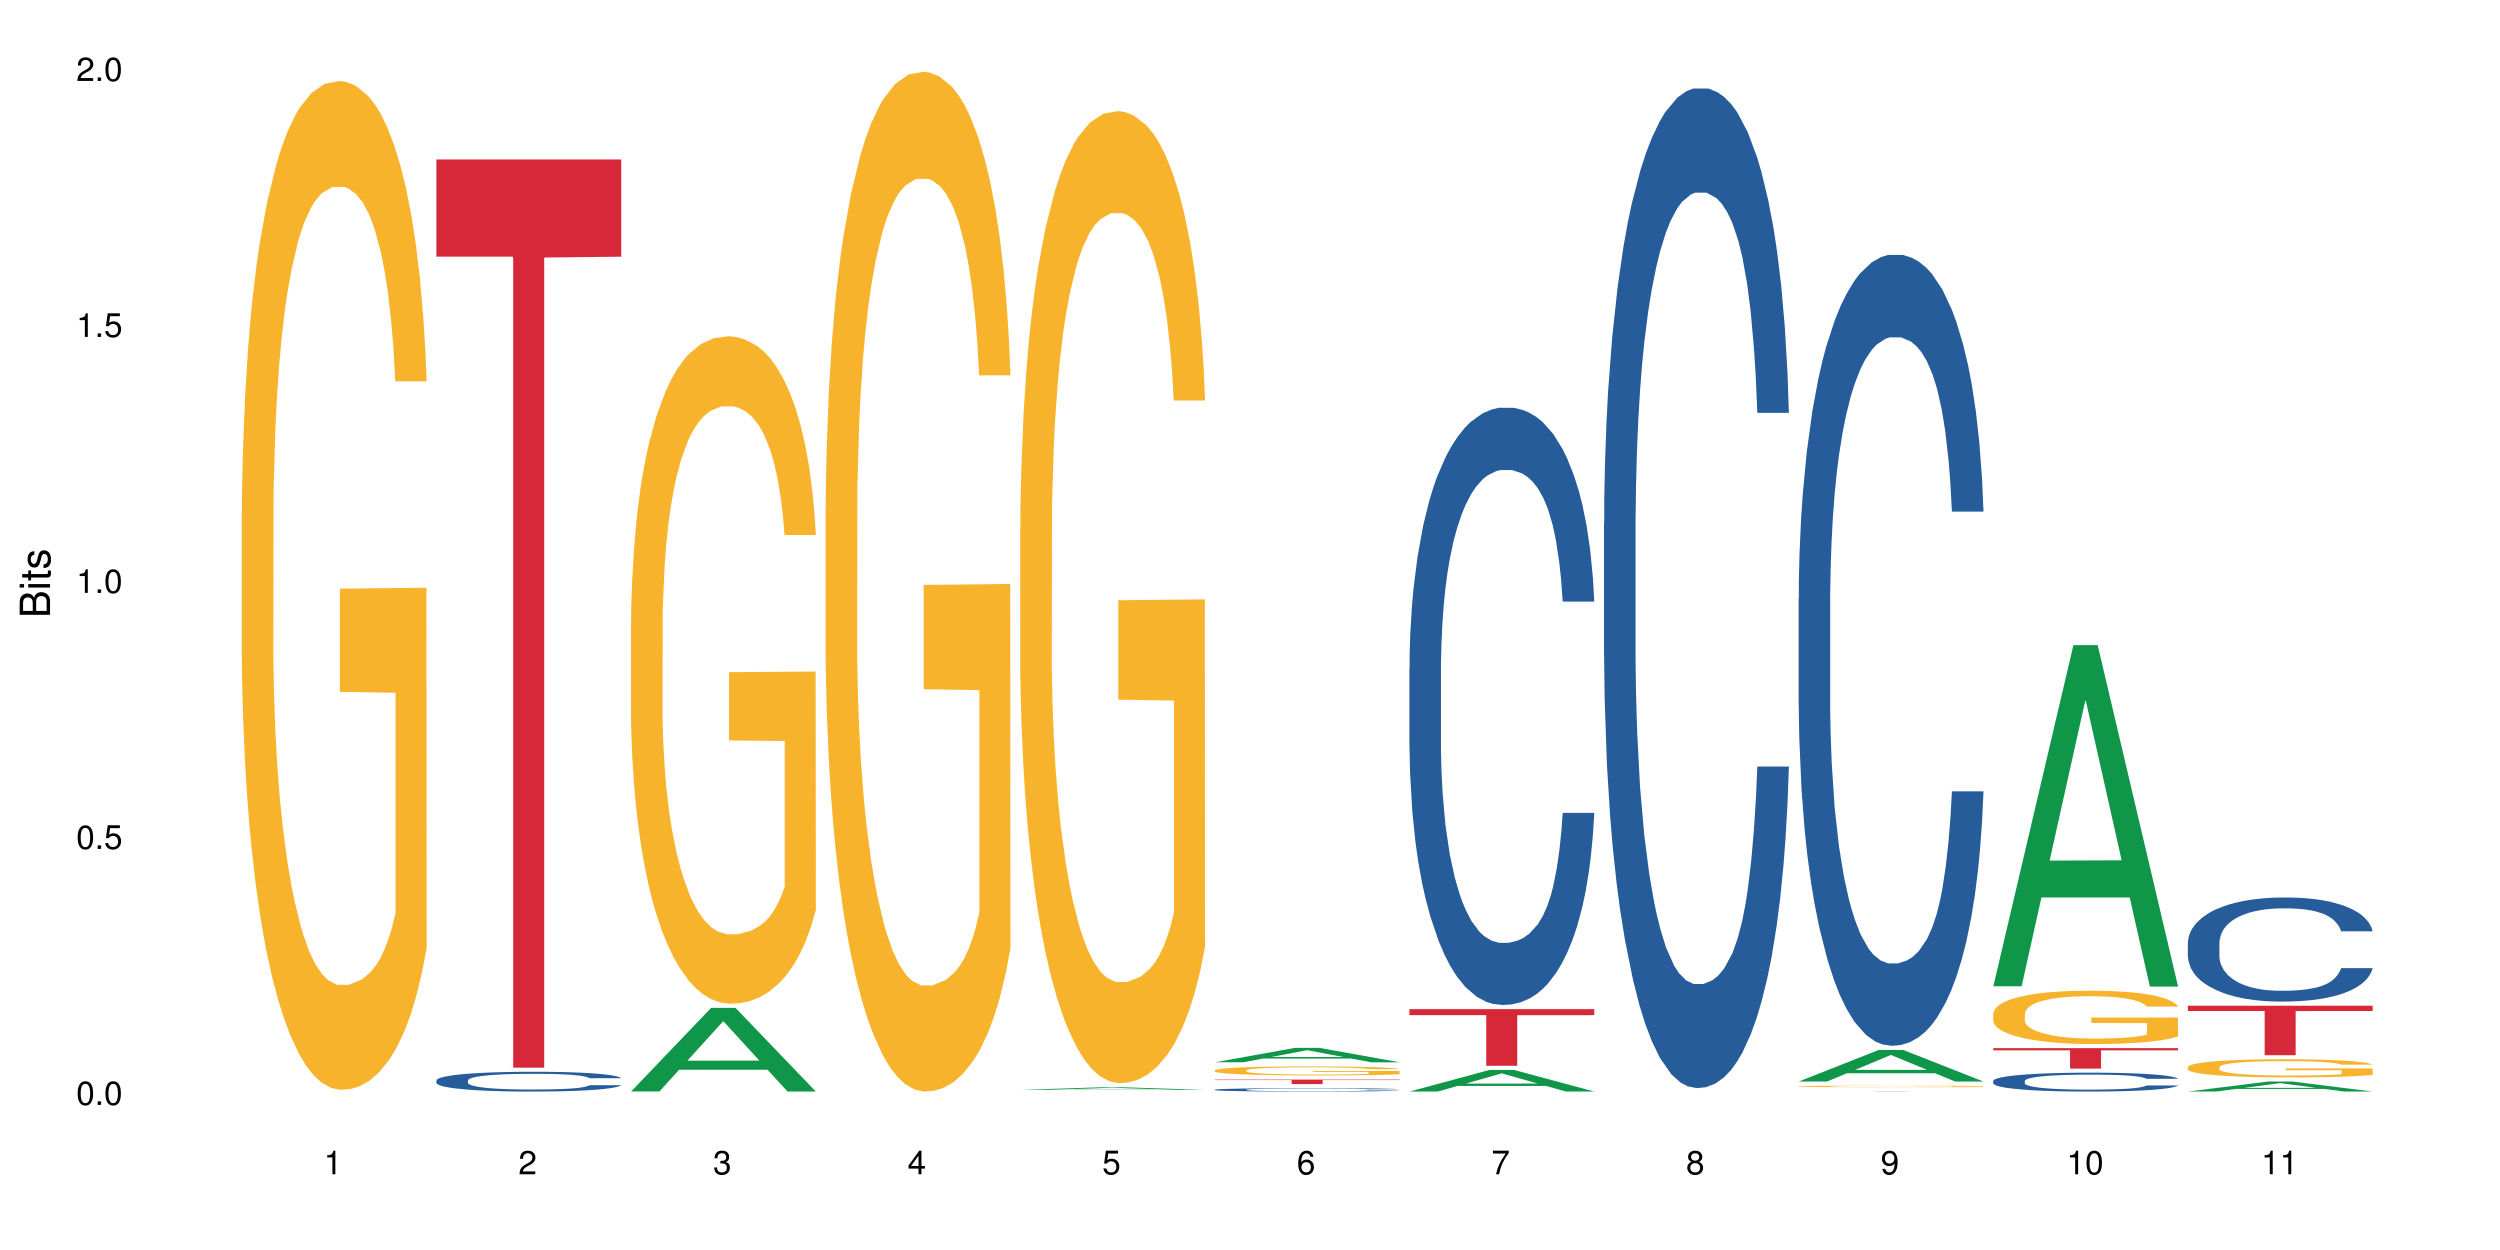 <?xml version="1.0" encoding="UTF-8"?>
<svg xmlns="http://www.w3.org/2000/svg" xmlns:xlink="http://www.w3.org/1999/xlink" width="720pt" height="360pt" viewBox="0 0 720 360" version="1.1">
<defs>
<g>
<symbol overflow="visible" id="glyph0-0">
<path style="stroke:none;" d=""/>
</symbol>
<symbol overflow="visible" id="glyph0-1">
<path style="stroke:none;" d="M 2.641 -6.797 C 2 -6.797 1.422 -6.531 1.078 -6.047 C 0.641 -5.453 0.406 -4.547 0.406 -3.297 C 0.406 -1 1.188 0.219 2.641 0.219 C 4.078 0.219 4.859 -1 4.859 -3.234 C 4.859 -4.562 4.656 -5.438 4.203 -6.047 C 3.844 -6.531 3.281 -6.797 2.641 -6.797 Z M 2.641 -6.047 C 3.547 -6.047 4 -5.125 4 -3.312 C 4 -1.375 3.562 -0.484 2.625 -0.484 C 1.734 -0.484 1.281 -1.422 1.281 -3.281 C 1.281 -5.141 1.734 -6.047 2.641 -6.047 Z M 2.641 -6.047 "/>
</symbol>
<symbol overflow="visible" id="glyph0-2">
<path style="stroke:none;" d="M 1.828 -1 L 0.828 -1 L 0.828 0 L 1.828 0 Z M 1.828 -1 "/>
</symbol>
<symbol overflow="visible" id="glyph0-3">
<path style="stroke:none;" d="M 4.562 -6.797 L 1.062 -6.797 L 0.547 -3.094 L 1.328 -3.094 C 1.719 -3.562 2.047 -3.734 2.578 -3.734 C 3.484 -3.734 4.062 -3.109 4.062 -2.094 C 4.062 -1.125 3.484 -0.531 2.578 -0.531 C 1.828 -0.531 1.375 -0.906 1.188 -1.672 L 0.328 -1.672 C 0.453 -1.109 0.547 -0.844 0.75 -0.594 C 1.125 -0.078 1.828 0.219 2.594 0.219 C 3.969 0.219 4.922 -0.781 4.922 -2.219 C 4.922 -3.562 4.031 -4.484 2.719 -4.484 C 2.25 -4.484 1.859 -4.359 1.469 -4.062 L 1.734 -5.969 L 4.562 -5.969 Z M 4.562 -6.797 "/>
</symbol>
<symbol overflow="visible" id="glyph0-4">
<path style="stroke:none;" d="M 2.484 -4.844 L 2.484 0 L 3.328 0 L 3.328 -6.797 L 2.766 -6.797 C 2.469 -5.75 2.281 -5.609 0.984 -5.453 L 0.984 -4.844 Z M 2.484 -4.844 "/>
</symbol>
<symbol overflow="visible" id="glyph0-5">
<path style="stroke:none;" d="M 4.859 -0.828 L 1.281 -0.828 C 1.359 -1.391 1.672 -1.75 2.5 -2.234 L 3.469 -2.75 C 4.406 -3.266 4.906 -3.969 4.906 -4.812 C 4.906 -5.375 4.672 -5.906 4.266 -6.266 C 3.859 -6.625 3.375 -6.797 2.719 -6.797 C 1.859 -6.797 1.219 -6.5 0.844 -5.922 C 0.609 -5.562 0.5 -5.125 0.484 -4.438 L 1.328 -4.438 C 1.359 -4.906 1.406 -5.188 1.531 -5.406 C 1.75 -5.812 2.188 -6.062 2.703 -6.062 C 3.469 -6.062 4.031 -5.516 4.031 -4.781 C 4.031 -4.25 3.719 -3.797 3.125 -3.438 L 2.234 -2.938 C 0.812 -2.141 0.406 -1.5 0.328 0 L 4.859 0 Z M 4.859 -0.828 "/>
</symbol>
<symbol overflow="visible" id="glyph0-6">
<path style="stroke:none;" d="M 2.125 -3.125 L 2.578 -3.125 C 3.516 -3.125 3.984 -2.703 3.984 -1.891 C 3.984 -1.031 3.469 -0.531 2.578 -0.531 C 1.656 -0.531 1.203 -0.984 1.156 -1.969 L 0.312 -1.969 C 0.344 -1.422 0.438 -1.078 0.609 -0.766 C 0.953 -0.109 1.625 0.219 2.547 0.219 C 3.953 0.219 4.859 -0.609 4.859 -1.906 C 4.859 -2.766 4.516 -3.25 3.703 -3.516 C 4.344 -3.766 4.656 -4.25 4.656 -4.938 C 4.656 -6.109 3.875 -6.797 2.578 -6.797 C 1.203 -6.797 0.484 -6.047 0.453 -4.609 L 1.297 -4.609 C 1.312 -5.016 1.344 -5.25 1.453 -5.453 C 1.641 -5.828 2.062 -6.062 2.594 -6.062 C 3.344 -6.062 3.797 -5.625 3.797 -4.906 C 3.797 -4.422 3.609 -4.141 3.25 -3.984 C 3.016 -3.891 2.719 -3.844 2.125 -3.844 Z M 2.125 -3.125 "/>
</symbol>
<symbol overflow="visible" id="glyph0-7">
<path style="stroke:none;" d="M 3.141 -1.625 L 3.141 0 L 3.984 0 L 3.984 -1.625 L 4.984 -1.625 L 4.984 -2.391 L 3.984 -2.391 L 3.984 -6.797 L 3.359 -6.797 L 0.266 -2.516 L 0.266 -1.625 Z M 3.141 -2.391 L 1 -2.391 L 3.141 -5.359 Z M 3.141 -2.391 "/>
</symbol>
<symbol overflow="visible" id="glyph0-8">
<path style="stroke:none;" d="M 4.781 -5.031 C 4.609 -6.141 3.891 -6.797 2.844 -6.797 C 2.094 -6.797 1.422 -6.438 1.031 -5.828 C 0.609 -5.172 0.406 -4.344 0.406 -3.094 C 0.406 -1.953 0.578 -1.234 0.984 -0.625 C 1.359 -0.078 1.953 0.219 2.703 0.219 C 3.984 0.219 4.922 -0.734 4.922 -2.078 C 4.922 -3.344 4.062 -4.234 2.844 -4.234 C 2.172 -4.234 1.641 -3.969 1.281 -3.469 C 1.281 -5.125 1.828 -6.047 2.797 -6.047 C 3.391 -6.047 3.797 -5.672 3.938 -5.031 Z M 2.734 -3.484 C 3.547 -3.484 4.062 -2.922 4.062 -2 C 4.062 -1.156 3.484 -0.531 2.703 -0.531 C 1.922 -0.531 1.328 -1.188 1.328 -2.047 C 1.328 -2.891 1.906 -3.484 2.734 -3.484 Z M 2.734 -3.484 "/>
</symbol>
<symbol overflow="visible" id="glyph0-9">
<path style="stroke:none;" d="M 4.984 -6.797 L 0.438 -6.797 L 0.438 -5.969 L 4.109 -5.969 C 2.5 -3.656 1.828 -2.234 1.328 0 L 2.219 0 C 2.594 -2.172 3.453 -4.047 4.984 -6.094 Z M 4.984 -6.797 "/>
</symbol>
<symbol overflow="visible" id="glyph0-10">
<path style="stroke:none;" d="M 3.75 -3.578 C 4.453 -4 4.688 -4.344 4.688 -4.984 C 4.688 -6.047 3.844 -6.797 2.641 -6.797 C 1.438 -6.797 0.594 -6.047 0.594 -4.984 C 0.594 -4.359 0.828 -4.016 1.516 -3.578 C 0.734 -3.203 0.359 -2.641 0.359 -1.891 C 0.359 -0.641 1.297 0.219 2.641 0.219 C 3.984 0.219 4.922 -0.641 4.922 -1.875 C 4.922 -2.641 4.531 -3.203 3.75 -3.578 Z M 2.641 -6.047 C 3.359 -6.047 3.812 -5.625 3.812 -4.969 C 3.812 -4.344 3.344 -3.922 2.641 -3.922 C 1.922 -3.922 1.453 -4.344 1.453 -4.984 C 1.453 -5.625 1.922 -6.047 2.641 -6.047 Z M 2.641 -3.203 C 3.484 -3.203 4.062 -2.672 4.062 -1.875 C 4.062 -1.062 3.484 -0.531 2.625 -0.531 C 1.797 -0.531 1.219 -1.078 1.219 -1.875 C 1.219 -2.672 1.797 -3.203 2.641 -3.203 Z M 2.641 -3.203 "/>
</symbol>
<symbol overflow="visible" id="glyph0-11">
<path style="stroke:none;" d="M 0.516 -1.547 C 0.672 -0.438 1.406 0.219 2.438 0.219 C 3.188 0.219 3.859 -0.141 4.266 -0.75 C 4.688 -1.406 4.891 -2.25 4.891 -3.484 C 4.891 -4.625 4.703 -5.359 4.312 -5.953 C 3.938 -6.5 3.344 -6.797 2.594 -6.797 C 1.297 -6.797 0.359 -5.844 0.359 -4.516 C 0.359 -3.25 1.234 -2.344 2.453 -2.344 C 3.094 -2.344 3.562 -2.578 4.016 -3.109 C 4 -1.453 3.469 -0.531 2.5 -0.531 C 1.906 -0.531 1.484 -0.906 1.359 -1.547 Z M 2.578 -6.062 C 3.375 -6.062 3.969 -5.406 3.969 -4.531 C 3.969 -3.688 3.375 -3.094 2.547 -3.094 C 1.734 -3.094 1.234 -3.672 1.234 -4.578 C 1.234 -5.438 1.797 -6.062 2.578 -6.062 Z M 2.578 -6.062 "/>
</symbol>
<symbol overflow="visible" id="glyph1-0">
<path style="stroke:none;" d=""/>
</symbol>
<symbol overflow="visible" id="glyph1-1">
<path style="stroke:none;" d="M 0 -0.953 L 0 -4.891 C 0 -5.719 -0.234 -6.344 -0.734 -6.797 C -1.188 -7.234 -1.812 -7.469 -2.5 -7.469 C -3.547 -7.469 -4.188 -7 -4.625 -5.875 C -4.984 -6.672 -5.641 -7.094 -6.531 -7.094 C -7.156 -7.094 -7.734 -6.859 -8.141 -6.391 C -8.562 -5.938 -8.75 -5.344 -8.75 -4.5 L -8.75 -0.953 Z M -4.984 -2.062 L -7.766 -2.062 L -7.766 -4.219 C -7.766 -4.844 -7.688 -5.203 -7.453 -5.5 C -7.219 -5.812 -6.859 -5.969 -6.375 -5.969 C -5.906 -5.969 -5.531 -5.812 -5.297 -5.5 C -5.062 -5.203 -4.984 -4.844 -4.984 -4.219 Z M -0.984 -2.062 L -4 -2.062 L -4 -4.781 C -4 -5.328 -3.859 -5.688 -3.578 -5.953 C -3.297 -6.219 -2.922 -6.359 -2.484 -6.359 C -2.062 -6.359 -1.688 -6.219 -1.406 -5.953 C -1.109 -5.688 -0.984 -5.328 -0.984 -4.781 Z M -0.984 -2.062 "/>
</symbol>
<symbol overflow="visible" id="glyph1-2">
<path style="stroke:none;" d="M -6.281 -1.797 L -6.281 -0.797 L 0 -0.797 L 0 -1.797 Z M -8.75 -1.797 L -8.75 -0.797 L -7.484 -0.797 L -7.484 -1.797 Z M -8.75 -1.797 "/>
</symbol>
<symbol overflow="visible" id="glyph1-3">
<path style="stroke:none;" d="M -6.281 -3.047 L -6.281 -2.016 L -8.016 -2.016 L -8.016 -1.016 L -6.281 -1.016 L -6.281 -0.172 L -5.469 -0.172 L -5.469 -1.016 L -0.719 -1.016 C -0.078 -1.016 0.281 -1.453 0.281 -2.234 C 0.281 -2.469 0.25 -2.719 0.188 -3.047 L -0.641 -3.047 C -0.609 -2.922 -0.594 -2.766 -0.594 -2.562 C -0.594 -2.141 -0.719 -2.016 -1.156 -2.016 L -5.469 -2.016 L -5.469 -3.047 Z M -6.281 -3.047 "/>
</symbol>
<symbol overflow="visible" id="glyph1-4">
<path style="stroke:none;" d="M -4.531 -5.25 C -5.766 -5.25 -6.469 -4.422 -6.469 -2.969 C -6.469 -1.516 -5.719 -0.562 -4.547 -0.562 C -3.562 -0.562 -3.094 -1.062 -2.734 -2.562 L -2.516 -3.484 C -2.344 -4.188 -2.094 -4.469 -1.625 -4.469 C -1.047 -4.469 -0.641 -3.875 -0.641 -3 C -0.641 -2.453 -0.797 -2 -1.062 -1.75 C -1.25 -1.594 -1.422 -1.531 -1.875 -1.469 L -1.875 -0.406 C -0.422 -0.453 0.281 -1.266 0.281 -2.922 C 0.281 -4.5 -0.5 -5.516 -1.719 -5.516 C -2.656 -5.516 -3.172 -4.984 -3.469 -3.734 L -3.703 -2.766 C -3.891 -1.953 -4.156 -1.609 -4.594 -1.609 C -5.172 -1.609 -5.547 -2.125 -5.547 -2.938 C -5.547 -3.75 -5.203 -4.172 -4.531 -4.203 Z M -4.531 -5.25 "/>
</symbol>
</g>
</defs>
<g id="surface121718">
<rect x="0" y="0" width="720" height="360" style="fill:rgb(100%,100%,100%);fill-opacity:1;stroke:none;"/>
<path style=" stroke:none;fill-rule:nonzero;fill:rgb(96.863%,70.196%,16.863%);fill-opacity:1;" d="M 69.629 147.773 L 69.695 147.508 L 69.695 142.203 L 69.953 130.262 L 70.602 113.812 L 71.449 100.277 L 72.355 89.664 L 72.941 84.094 L 73.914 76.133 L 74.758 70.297 L 76.902 58.355 L 79.629 47.211 L 81.121 42.434 L 82.809 37.926 L 85.215 32.883 L 86.316 31.027 L 89.691 26.781 L 93.523 24.129 L 97.746 23.332 L 99.691 23.598 L 102.355 24.656 L 105.992 27.578 L 108.07 30.23 L 109.691 32.883 L 111.379 36.332 L 113.457 41.641 L 115.406 48.008 L 116.965 54.375 L 118.523 62.336 L 119.82 70.828 L 120.926 80.113 L 121.898 91.258 L 122.484 100.543 L 122.875 109.832 L 113.848 109.832 L 113.328 100.543 L 112.742 93.379 L 111.77 84.625 L 110.797 78.254 L 109.82 73.215 L 108.004 66.316 L 106.445 62.07 L 104.496 58.355 L 102.613 55.969 L 100.473 54.375 L 99.172 53.844 L 95.73 53.844 L 92.613 55.703 L 90.797 57.824 L 89.5 59.949 L 87.68 63.926 L 86.578 67.113 L 85.926 69.234 L 83.98 77.461 L 82.68 84.891 L 81.965 89.93 L 81.059 97.891 L 80.406 105.055 L 79.695 115.668 L 79.305 123.629 L 78.785 141.672 L 78.719 189.43 L 78.914 199.516 L 79.305 210.395 L 79.824 219.945 L 80.602 230.027 L 81.383 237.723 L 82.746 248.07 L 83.914 254.969 L 84.824 259.48 L 86.578 266.645 L 87.289 269.031 L 88.98 273.809 L 90.73 277.523 L 92.875 280.707 L 94.5 282.297 L 97.094 283.625 L 100.406 283.625 L 104.305 282.035 L 106.77 279.91 L 108.457 277.789 L 109.562 275.93 L 110.926 273.012 L 111.898 270.359 L 112.809 267.441 L 113.914 262.93 L 113.914 199.516 L 97.875 199.25 L 97.875 169.531 L 122.809 169.266 L 122.875 273.012 L 121.512 280.176 L 119.82 287.074 L 118.199 292.383 L 116.512 296.891 L 114.109 301.934 L 112.16 305.117 L 109.172 308.832 L 106.445 311.219 L 103.59 312.812 L 101.055 313.609 L 98.07 313.875 L 95.406 313.344 L 92.551 311.75 L 90.277 309.629 L 88.199 306.977 L 86.121 303.527 L 83.523 297.953 L 81.836 293.441 L 80.082 287.871 L 78.332 281.238 L 76.773 274.074 L 75.734 268.5 L 74.695 262.133 L 73.59 254.172 L 72.551 245.152 L 71.773 236.926 L 71.059 227.641 L 70.539 218.883 L 70.02 206.945 L 69.758 197.391 L 69.629 189.164 Z M 69.629 147.773 "/>
<path style=" stroke:none;fill-rule:nonzero;fill:rgb(14.51%,36.078%,60%);fill-opacity:1;" d="M 125.676 311.152 L 125.742 311.145 L 125.742 311.02 L 125.934 310.824 L 126.391 310.574 L 126.844 310.402 L 128.012 310.094 L 129.637 309.797 L 131.324 309.566 L 132.559 309.434 L 133.664 309.328 L 136.195 309.137 L 137.816 309.035 L 139.57 308.949 L 141.715 308.859 L 143.273 308.809 L 146.777 308.723 L 149.375 308.688 L 151.391 308.672 L 155.738 308.672 L 158.336 308.691 L 160.219 308.719 L 162.297 308.762 L 164.051 308.809 L 167.102 308.922 L 169.828 309.066 L 171.062 309.152 L 173.012 309.312 L 174.504 309.469 L 175.543 309.605 L 176.711 309.797 L 177.75 310.031 L 178.531 310.297 L 178.918 310.52 L 169.828 310.52 L 169.375 310.312 L 168.855 310.152 L 167.883 309.938 L 166.906 309.785 L 165.543 309.637 L 164.309 309.535 L 162.621 309.438 L 161.129 309.375 L 159.57 309.328 L 158.078 309.297 L 155.219 309.266 L 151.906 309.266 L 150.676 309.277 L 148.141 309.316 L 146.777 309.355 L 144.832 309.426 L 143.469 309.496 L 141.844 309.598 L 140.738 309.688 L 139.375 309.824 L 138.402 309.941 L 137.297 310.113 L 136.648 310.246 L 136.066 310.391 L 135.547 310.562 L 135.156 310.746 L 134.895 310.938 L 134.766 311.125 L 134.766 311.934 L 134.895 312.121 L 135.219 312.34 L 136.066 312.656 L 137.297 312.934 L 138.727 313.152 L 140.09 313.309 L 140.871 313.383 L 141.91 313.465 L 143.531 313.57 L 145.871 313.672 L 147.234 313.715 L 149.312 313.758 L 151.453 313.777 L 154.312 313.777 L 156.844 313.758 L 158.531 313.73 L 160.285 313.688 L 162.688 313.602 L 164.18 313.516 L 165.48 313.418 L 166.453 313.32 L 167.102 313.234 L 168.074 313.074 L 168.855 312.898 L 169.441 312.715 L 169.828 312.535 L 178.918 312.535 L 178.531 312.746 L 177.945 312.949 L 177.363 313.102 L 176.453 313.281 L 175.414 313.445 L 173.922 313.625 L 172.688 313.746 L 171.062 313.875 L 169.57 313.977 L 167.945 314.062 L 165.543 314.168 L 163.984 314.219 L 162.297 314.266 L 160.285 314.309 L 157.754 314.344 L 155.023 314.367 L 152.492 314.371 L 149.766 314.359 L 147.754 314.34 L 145.09 314.293 L 141.777 314.199 L 139.375 314.102 L 137.492 314 L 135.871 313.898 L 134.051 313.758 L 131.715 313.527 L 130.285 313.352 L 129.312 313.203 L 128.207 313 L 127.43 312.82 L 126.52 312.527 L 125.871 312.156 L 125.676 311.871 Z M 125.676 311.152 "/>
<path style=" stroke:none;fill-rule:nonzero;fill:rgb(83.922%,15.686%,22.353%);fill-opacity:1;" d="M 125.676 45.926 L 178.918 45.926 L 178.918 73.926 L 156.73 74.172 L 156.73 307.492 L 147.801 307.492 L 147.801 74.418 L 147.672 73.926 L 125.676 73.926 Z M 125.676 45.926 "/>
<path style=" stroke:none;fill-rule:nonzero;fill:rgb(6.275%,58.824%,28.235%);fill-opacity:1;" d="M 181.723 314.348 L 181.777 314.324 L 204.816 290.258 L 211.812 290.258 L 234.965 314.371 L 226.832 314.371 L 221.031 308.078 L 195.602 308.078 L 189.914 314.348 L 181.723 314.348 L 198.047 305.473 L 218.695 305.449 L 208.402 294.199 L 208.289 294.176 L 208.172 294.242 L 197.992 305.449 L 198.047 305.473 Z M 181.723 314.348 "/>
<path style=" stroke:none;fill-rule:nonzero;fill:rgb(96.863%,70.196%,16.863%);fill-opacity:1;" d="M 181.723 179.184 L 181.785 179.008 L 181.785 175.496 L 182.047 167.598 L 182.695 156.711 L 183.539 147.758 L 184.449 140.738 L 185.035 137.051 L 186.008 131.785 L 186.852 127.922 L 188.996 120.023 L 191.723 112.648 L 193.215 109.488 L 194.902 106.504 L 197.305 103.168 L 198.41 101.941 L 201.785 99.133 L 205.617 97.375 L 209.836 96.848 L 211.785 97.023 L 214.449 97.727 L 218.082 99.656 L 220.16 101.414 L 221.785 103.168 L 223.473 105.453 L 225.551 108.961 L 227.5 113.176 L 229.059 117.391 L 230.617 122.656 L 231.914 128.273 L 233.02 134.418 L 233.992 141.789 L 234.578 147.934 L 234.965 154.078 L 225.941 154.078 L 225.422 147.934 L 224.836 143.195 L 223.863 137.402 L 222.891 133.188 L 221.914 129.852 L 220.098 125.289 L 218.539 122.48 L 216.59 120.023 L 214.707 118.441 L 212.566 117.391 L 211.266 117.039 L 207.824 117.039 L 204.707 118.266 L 202.891 119.672 L 201.59 121.074 L 199.773 123.707 L 198.668 125.816 L 198.02 127.219 L 196.07 132.66 L 194.773 137.578 L 194.059 140.914 L 193.148 146.18 L 192.5 150.918 L 191.785 157.941 L 191.398 163.207 L 190.879 175.145 L 190.812 206.746 L 191.008 213.414 L 191.398 220.613 L 191.918 226.934 L 192.695 233.605 L 193.477 238.695 L 194.84 245.543 L 196.008 250.105 L 196.918 253.09 L 198.668 257.832 L 199.383 259.41 L 201.07 262.57 L 202.824 265.027 L 204.969 267.133 L 206.59 268.188 L 209.188 269.066 L 212.5 269.066 L 216.395 268.012 L 218.863 266.609 L 220.551 265.203 L 221.656 263.977 L 223.02 262.043 L 223.992 260.289 L 224.902 258.355 L 226.004 255.371 L 226.004 213.414 L 209.969 213.242 L 209.969 193.578 L 234.902 193.402 L 234.965 262.043 L 233.602 266.785 L 231.914 271.348 L 230.293 274.859 L 228.602 277.844 L 226.199 281.18 L 224.254 283.285 L 221.266 285.742 L 218.539 287.324 L 215.68 288.375 L 213.148 288.902 L 210.164 289.078 L 207.5 288.727 L 204.645 287.676 L 202.371 286.27 L 200.293 284.516 L 198.215 282.23 L 195.617 278.547 L 193.93 275.562 L 192.176 271.875 L 190.422 267.484 L 188.863 262.746 L 187.824 259.059 L 186.785 254.848 L 185.684 249.578 L 184.645 243.609 L 183.863 238.168 L 183.152 232.023 L 182.633 226.23 L 182.113 218.332 L 181.852 212.012 L 181.723 206.57 Z M 181.723 179.184 "/>
<path style=" stroke:none;fill-rule:nonzero;fill:rgb(96.863%,70.196%,16.863%);fill-opacity:1;" d="M 237.77 146.461 L 237.832 146.191 L 237.832 140.828 L 238.094 128.758 L 238.742 112.129 L 239.586 98.449 L 240.496 87.719 L 241.078 82.086 L 242.055 74.039 L 242.898 68.141 L 245.039 56.07 L 247.77 44.805 L 249.262 39.977 L 250.949 35.414 L 253.352 30.32 L 254.457 28.441 L 257.832 24.148 L 261.664 21.469 L 265.883 20.664 L 267.832 20.93 L 270.492 22.004 L 274.129 24.953 L 276.207 27.637 L 277.832 30.32 L 279.52 33.805 L 281.598 39.172 L 283.547 45.609 L 285.105 52.047 L 286.66 60.094 L 287.961 68.676 L 289.066 78.062 L 290.039 89.328 L 290.621 98.715 L 291.012 108.105 L 281.988 108.105 L 281.469 98.715 L 280.883 91.477 L 279.91 82.625 L 278.934 76.188 L 277.961 71.09 L 276.145 64.117 L 274.586 59.824 L 272.637 56.07 L 270.754 53.656 L 268.609 52.047 L 267.312 51.508 L 263.871 51.508 L 260.754 53.387 L 258.938 55.531 L 257.637 57.68 L 255.82 61.703 L 254.715 64.922 L 254.066 67.066 L 252.117 75.383 L 250.82 82.891 L 250.105 87.988 L 249.195 96.035 L 248.547 103.277 L 247.832 114.004 L 247.441 122.051 L 246.922 140.293 L 246.859 188.574 L 247.055 198.766 L 247.441 209.762 L 247.961 219.418 L 248.742 229.609 L 249.52 237.391 L 250.883 247.852 L 252.055 254.824 L 252.961 259.383 L 254.715 266.625 L 255.43 269.039 L 257.117 273.867 L 258.871 277.625 L 261.016 280.844 L 262.637 282.453 L 265.234 283.793 L 268.547 283.793 L 272.441 282.184 L 274.91 280.039 L 276.598 277.891 L 277.703 276.016 L 279.066 273.062 L 280.039 270.383 L 280.949 267.43 L 282.051 262.871 L 282.051 198.766 L 266.016 198.496 L 266.016 168.457 L 290.949 168.188 L 291.012 273.062 L 289.648 280.305 L 287.961 287.281 L 286.336 292.645 L 284.648 297.203 L 282.246 302.301 L 280.297 305.52 L 277.312 309.273 L 274.586 311.688 L 271.727 313.297 L 269.195 314.102 L 266.207 314.371 L 263.547 313.836 L 260.688 312.227 L 258.418 310.078 L 256.34 307.398 L 254.262 303.91 L 251.664 298.277 L 249.977 293.719 L 248.223 288.086 L 246.469 281.379 L 244.91 274.137 L 243.871 268.504 L 242.832 262.066 L 241.73 254.02 L 240.691 244.898 L 239.91 236.586 L 239.195 227.195 L 238.676 218.344 L 238.156 206.277 L 237.898 196.621 L 237.77 188.305 Z M 237.77 146.461 "/>
<path style=" stroke:none;fill-rule:nonzero;fill:rgb(6.275%,58.824%,28.235%);fill-opacity:1;" d="M 293.816 313.887 L 293.871 313.887 L 316.91 313.141 L 323.906 313.141 L 347.059 313.887 L 338.926 313.887 L 333.121 313.691 L 307.695 313.691 L 302.008 313.887 L 293.816 313.887 L 310.141 313.613 L 330.789 313.609 L 320.492 313.262 L 320.266 313.262 L 310.082 313.609 L 310.141 313.613 Z M 293.816 313.887 "/>
<path style=" stroke:none;fill-rule:nonzero;fill:rgb(96.863%,70.196%,16.863%);fill-opacity:1;" d="M 293.816 151.906 L 293.879 151.648 L 293.879 146.535 L 294.141 135.031 L 294.789 119.18 L 295.633 106.141 L 296.543 95.91 L 297.125 90.543 L 298.102 82.871 L 298.945 77.246 L 301.086 65.742 L 303.812 55.004 L 305.309 50.402 L 306.996 46.055 L 309.398 41.195 L 310.504 39.406 L 313.879 35.316 L 317.711 32.758 L 321.93 31.992 L 323.879 32.246 L 326.539 33.27 L 330.176 36.082 L 332.254 38.641 L 333.879 41.195 L 335.566 44.52 L 337.645 49.633 L 339.59 55.77 L 341.148 61.906 L 342.707 69.578 L 344.008 77.758 L 345.109 86.707 L 346.086 97.445 L 346.668 106.395 L 347.059 115.344 L 338.035 115.344 L 337.516 106.395 L 336.93 99.492 L 335.957 91.055 L 334.98 84.918 L 334.008 80.059 L 332.191 73.414 L 330.633 69.32 L 328.684 65.742 L 326.801 63.441 L 324.656 61.906 L 323.359 61.395 L 319.918 61.395 L 316.801 63.184 L 314.984 65.23 L 313.684 67.277 L 311.867 71.109 L 310.762 74.18 L 310.113 76.223 L 308.164 84.152 L 306.867 91.309 L 306.152 96.168 L 305.242 103.836 L 304.594 110.742 L 303.879 120.969 L 303.488 128.637 L 302.969 146.023 L 302.906 192.047 L 303.102 201.762 L 303.488 212.246 L 304.008 221.449 L 304.789 231.164 L 305.566 238.578 L 306.93 248.551 L 308.102 255.199 L 309.008 259.547 L 310.762 266.449 L 311.477 268.75 L 313.164 273.352 L 314.918 276.93 L 317.059 280 L 318.684 281.535 L 321.281 282.812 L 324.594 282.812 L 328.488 281.277 L 330.957 279.234 L 332.645 277.188 L 333.746 275.398 L 335.113 272.586 L 336.086 270.027 L 336.996 267.215 L 338.098 262.871 L 338.098 201.762 L 322.059 201.508 L 322.059 172.871 L 346.992 172.613 L 347.059 272.586 L 345.695 279.488 L 344.008 286.137 L 342.383 291.25 L 340.695 295.598 L 338.293 300.453 L 336.344 303.523 L 333.359 307.102 L 330.633 309.402 L 327.773 310.938 L 325.242 311.703 L 322.254 311.961 L 319.594 311.449 L 316.734 309.914 L 314.465 307.867 L 312.387 305.312 L 310.309 301.988 L 307.711 296.617 L 306.023 292.273 L 304.27 286.902 L 302.516 280.512 L 300.957 273.609 L 299.918 268.238 L 298.879 262.102 L 297.777 254.434 L 296.738 245.738 L 295.957 237.812 L 295.242 228.863 L 294.723 220.426 L 294.203 208.922 L 293.945 199.719 L 293.816 191.789 Z M 293.816 151.906 "/>
<path style=" stroke:none;fill-rule:nonzero;fill:rgb(6.275%,58.824%,28.235%);fill-opacity:1;" d="M 349.859 305.941 L 349.918 305.938 L 372.957 301.789 L 379.953 301.789 L 403.105 305.945 L 394.973 305.945 L 389.168 304.859 L 363.742 304.859 L 358.051 305.941 L 349.859 305.941 L 366.188 304.414 L 386.836 304.41 L 376.539 302.469 L 376.426 302.465 L 376.312 302.477 L 366.129 304.41 L 366.188 304.414 Z M 349.859 305.941 "/>
<path style=" stroke:none;fill-rule:nonzero;fill:rgb(14.51%,36.078%,60%);fill-opacity:1;" d="M 349.859 313.82 L 349.926 313.82 L 349.926 313.797 L 350.121 313.766 L 350.574 313.723 L 351.031 313.691 L 352.199 313.641 L 353.82 313.59 L 355.512 313.551 L 356.742 313.527 L 357.848 313.508 L 360.379 313.477 L 362.004 313.461 L 363.758 313.445 L 365.898 313.43 L 367.457 313.422 L 370.965 313.406 L 373.562 313.398 L 379.926 313.398 L 382.523 313.402 L 384.406 313.406 L 386.484 313.414 L 388.234 313.422 L 391.289 313.441 L 394.016 313.465 L 395.25 313.48 L 397.195 313.508 L 398.691 313.535 L 399.73 313.555 L 400.898 313.59 L 401.938 313.629 L 402.715 313.676 L 403.105 313.715 L 394.016 313.715 L 393.559 313.676 L 393.039 313.648 L 392.066 313.613 L 391.094 313.586 L 389.73 313.562 L 388.496 313.547 L 386.809 313.527 L 385.312 313.516 L 383.754 313.508 L 382.262 313.504 L 379.406 313.5 L 374.859 313.5 L 372.328 313.508 L 370.965 313.516 L 369.016 313.527 L 367.652 313.539 L 366.027 313.555 L 364.926 313.57 L 363.562 313.594 L 362.586 313.613 L 361.484 313.645 L 360.836 313.664 L 360.25 313.691 L 359.73 313.719 L 359.34 313.75 L 359.082 313.785 L 358.953 313.816 L 358.953 313.953 L 359.082 313.984 L 359.406 314.023 L 360.25 314.078 L 361.484 314.125 L 362.914 314.164 L 364.277 314.188 L 365.055 314.203 L 366.094 314.215 L 367.719 314.234 L 370.055 314.25 L 371.418 314.258 L 373.496 314.266 L 375.641 314.27 L 378.496 314.27 L 381.027 314.266 L 382.715 314.262 L 384.469 314.254 L 386.871 314.238 L 388.367 314.227 L 389.664 314.207 L 390.637 314.191 L 391.289 314.176 L 392.262 314.148 L 393.039 314.117 L 393.625 314.086 L 394.016 314.059 L 403.105 314.059 L 402.715 314.094 L 402.133 314.129 L 401.547 314.152 L 400.637 314.184 L 399.598 314.211 L 398.105 314.242 L 396.871 314.266 L 395.25 314.285 L 393.754 314.305 L 392.133 314.316 L 389.73 314.336 L 388.172 314.344 L 386.484 314.352 L 384.469 314.359 L 381.938 314.367 L 379.211 314.371 L 376.68 314.371 L 373.949 314.367 L 371.938 314.367 L 369.277 314.355 L 365.965 314.34 L 363.562 314.324 L 361.68 314.309 L 360.055 314.289 L 358.238 314.266 L 355.898 314.227 L 354.473 314.195 L 353.496 314.172 L 352.395 314.137 L 351.613 314.105 L 350.707 314.055 L 350.055 313.992 L 349.859 313.945 Z M 349.859 313.82 "/>
<path style=" stroke:none;fill-rule:nonzero;fill:rgb(96.863%,70.196%,16.863%);fill-opacity:1;" d="M 349.859 308.246 L 349.926 308.242 L 349.926 308.195 L 350.188 308.086 L 350.836 307.938 L 351.68 307.816 L 352.59 307.723 L 353.172 307.672 L 354.148 307.602 L 354.992 307.547 L 357.133 307.441 L 359.859 307.34 L 361.355 307.297 L 363.043 307.258 L 365.445 307.211 L 366.547 307.195 L 369.926 307.156 L 373.758 307.133 L 377.977 307.125 L 379.926 307.129 L 382.586 307.137 L 386.223 307.164 L 388.301 307.188 L 389.926 307.211 L 391.613 307.242 L 393.691 307.289 L 395.637 307.348 L 397.195 307.406 L 398.754 307.477 L 400.055 307.551 L 401.156 307.637 L 402.133 307.734 L 402.715 307.82 L 403.105 307.902 L 394.078 307.902 L 393.559 307.82 L 392.977 307.754 L 392 307.676 L 391.027 307.621 L 390.055 307.574 L 388.234 307.512 L 386.676 307.473 L 384.73 307.441 L 382.848 307.418 L 380.703 307.406 L 379.406 307.398 L 375.965 307.398 L 372.848 307.418 L 371.027 307.438 L 369.73 307.453 L 367.914 307.492 L 366.809 307.52 L 366.16 307.539 L 364.211 307.613 L 362.914 307.68 L 362.199 307.723 L 361.289 307.797 L 360.641 307.859 L 359.926 307.957 L 359.535 308.027 L 359.016 308.188 L 358.953 308.617 L 359.145 308.711 L 359.535 308.809 L 360.055 308.895 L 360.836 308.984 L 361.613 309.051 L 362.977 309.145 L 364.145 309.207 L 365.055 309.25 L 366.809 309.312 L 367.523 309.336 L 369.211 309.379 L 370.965 309.41 L 373.105 309.438 L 374.73 309.453 L 377.328 309.465 L 380.641 309.465 L 384.535 309.449 L 387.004 309.434 L 388.691 309.414 L 389.793 309.395 L 391.156 309.371 L 392.133 309.348 L 393.039 309.32 L 394.145 309.277 L 394.145 308.711 L 378.105 308.707 L 378.105 308.441 L 403.039 308.438 L 403.105 309.371 L 401.742 309.434 L 400.055 309.496 L 398.43 309.543 L 396.742 309.586 L 394.34 309.629 L 392.391 309.66 L 389.406 309.691 L 386.676 309.715 L 383.82 309.727 L 381.289 309.734 L 378.301 309.738 L 375.641 309.73 L 372.781 309.719 L 370.508 309.699 L 368.434 309.676 L 366.355 309.645 L 363.758 309.594 L 362.066 309.555 L 360.316 309.504 L 358.562 309.445 L 357.004 309.379 L 355.965 309.328 L 354.926 309.273 L 353.82 309.199 L 352.781 309.121 L 352.004 309.047 L 351.289 308.961 L 350.77 308.883 L 350.25 308.777 L 349.992 308.691 L 349.859 308.617 Z M 349.859 308.246 "/>
<path style=" stroke:none;fill-rule:nonzero;fill:rgb(83.922%,15.686%,22.353%);fill-opacity:1;" d="M 349.859 310.918 L 403.105 310.918 L 403.105 311.055 L 380.914 311.059 L 380.914 312.219 L 371.988 312.219 L 371.988 311.059 L 371.859 311.055 L 349.859 311.055 Z M 349.859 310.918 "/>
<path style=" stroke:none;fill-rule:nonzero;fill:rgb(6.275%,58.824%,28.235%);fill-opacity:1;" d="M 405.906 314.363 L 405.965 314.359 L 429.004 308.137 L 436 308.137 L 459.152 314.371 L 451.016 314.371 L 445.215 312.742 L 419.789 312.742 L 414.098 314.363 L 405.906 314.363 L 422.234 312.07 L 442.883 312.066 L 432.586 309.156 L 432.473 309.152 L 432.359 309.168 L 422.176 312.066 L 422.234 312.07 Z M 405.906 314.363 "/>
<path style=" stroke:none;fill-rule:nonzero;fill:rgb(14.51%,36.078%,60%);fill-opacity:1;" d="M 405.906 192.285 L 405.973 192.125 L 405.973 188.352 L 406.168 182.379 L 406.621 174.832 L 407.078 169.645 L 408.246 160.371 L 409.867 151.41 L 411.555 144.492 L 412.789 140.402 L 413.895 137.258 L 416.426 131.441 L 418.051 128.457 L 419.805 125.781 L 421.945 123.109 L 423.504 121.539 L 427.012 119.023 L 429.609 117.922 L 431.621 117.449 L 435.973 117.449 L 438.566 118.078 L 440.453 118.867 L 442.527 120.125 L 444.281 121.539 L 447.336 124.996 L 450.062 129.398 L 451.293 131.914 L 453.242 136.789 L 454.734 141.504 L 455.773 145.59 L 456.945 151.41 L 457.984 158.484 L 458.762 166.5 L 459.152 173.262 L 450.062 173.262 L 449.605 166.973 L 449.086 162.098 L 448.113 155.652 L 447.141 151.094 L 445.777 146.535 L 444.543 143.547 L 442.855 140.562 L 441.359 138.676 L 439.801 137.258 L 438.309 136.316 L 435.453 135.371 L 432.141 135.371 L 430.906 135.688 L 428.375 136.945 L 427.012 138.047 L 425.062 140.246 L 423.699 142.289 L 422.074 145.434 L 420.973 148.105 L 419.609 152.195 L 418.633 155.809 L 417.531 161 L 416.883 164.93 L 416.297 169.332 L 415.777 174.52 L 415.387 180.02 L 415.129 185.836 L 414.996 191.496 L 414.996 215.863 L 415.129 221.523 L 415.453 228.129 L 416.297 237.719 L 417.531 246.051 L 418.957 252.652 L 420.324 257.367 L 421.102 259.57 L 422.141 262.086 L 423.766 265.23 L 426.102 268.375 L 427.465 269.633 L 429.543 270.891 L 431.684 271.52 L 434.543 271.52 L 437.074 270.891 L 438.762 270.102 L 440.516 268.844 L 442.918 266.172 L 444.41 263.656 L 445.711 260.672 L 446.684 257.684 L 447.336 255.168 L 448.309 250.293 L 449.086 244.949 L 449.672 239.445 L 450.062 234.102 L 459.152 234.102 L 458.762 240.391 L 458.176 246.52 L 457.594 251.082 L 456.684 256.582 L 455.645 261.457 L 454.152 266.957 L 452.918 270.574 L 451.293 274.504 L 449.801 277.492 L 448.18 280.164 L 445.777 283.309 L 444.219 284.879 L 442.527 286.297 L 440.516 287.555 L 437.984 288.652 L 435.258 289.281 L 432.723 289.441 L 429.996 289.125 L 427.984 288.496 L 425.32 287.082 L 422.012 284.25 L 419.609 281.266 L 417.727 278.277 L 416.102 275.133 L 414.285 270.891 L 411.945 263.973 L 410.52 258.625 L 409.543 254.223 L 408.441 248.094 L 407.66 242.59 L 406.75 233.785 L 406.102 222.625 L 405.906 213.977 Z M 405.906 192.285 "/>
<path style=" stroke:none;fill-rule:nonzero;fill:rgb(83.922%,15.686%,22.353%);fill-opacity:1;" d="M 405.906 290.621 L 459.152 290.621 L 459.152 292.367 L 436.961 292.383 L 436.961 306.957 L 428.035 306.957 L 428.035 292.398 L 427.902 292.367 L 405.906 292.367 Z M 405.906 290.621 "/>
<path style=" stroke:none;fill-rule:nonzero;fill:rgb(14.51%,36.078%,60%);fill-opacity:1;" d="M 461.953 150.758 L 462.02 150.492 L 462.02 144.18 L 462.215 134.18 L 462.668 121.547 L 463.121 112.863 L 464.293 97.336 L 465.914 82.34 L 467.602 70.758 L 468.836 63.918 L 469.941 58.656 L 472.473 48.918 L 474.098 43.918 L 475.848 39.445 L 477.992 34.973 L 479.551 32.34 L 483.059 28.129 L 485.652 26.285 L 487.668 25.496 L 492.016 25.496 L 494.613 26.551 L 496.496 27.867 L 498.574 29.973 L 500.328 32.34 L 503.379 38.129 L 506.109 45.496 L 507.34 49.707 L 509.289 57.863 L 510.781 65.758 L 511.82 72.602 L 512.992 82.34 L 514.027 94.18 L 514.809 107.602 L 515.199 118.914 L 506.109 118.914 L 505.652 108.391 L 505.133 100.23 L 504.16 89.441 L 503.188 81.812 L 501.82 74.18 L 500.59 69.18 L 498.898 64.18 L 497.406 61.023 L 495.848 58.656 L 494.355 57.074 L 491.496 55.496 L 488.188 55.496 L 486.953 56.023 L 484.422 58.129 L 483.059 59.969 L 481.109 63.652 L 479.746 67.074 L 478.121 72.34 L 477.02 76.812 L 475.656 83.652 L 474.68 89.707 L 473.578 98.391 L 472.926 104.969 L 472.344 112.336 L 471.824 121.02 L 471.434 130.23 L 471.176 139.969 L 471.043 149.441 L 471.043 190.23 L 471.176 199.703 L 471.5 210.754 L 472.344 226.809 L 473.578 240.754 L 475.004 251.809 L 476.367 259.703 L 477.148 263.387 L 478.188 267.598 L 479.809 272.859 L 482.148 278.121 L 483.512 280.227 L 485.59 282.332 L 487.73 283.387 L 490.59 283.387 L 493.121 282.332 L 494.809 281.016 L 496.562 278.91 L 498.965 274.438 L 500.457 270.227 L 501.758 265.227 L 502.73 260.227 L 503.379 256.016 L 504.355 247.859 L 505.133 238.914 L 505.719 229.703 L 506.109 220.754 L 515.199 220.754 L 514.809 231.281 L 514.223 241.543 L 513.641 249.176 L 512.73 258.387 L 511.691 266.543 L 510.199 275.754 L 508.965 281.805 L 507.34 288.387 L 505.848 293.383 L 504.223 297.859 L 501.82 303.121 L 500.262 305.754 L 498.574 308.121 L 496.562 310.227 L 494.031 312.066 L 491.305 313.121 L 488.77 313.383 L 486.043 312.859 L 484.031 311.805 L 481.367 309.438 L 478.059 304.699 L 475.656 299.699 L 473.77 294.699 L 472.148 289.438 L 470.332 282.332 L 467.992 270.754 L 466.562 261.805 L 465.59 254.438 L 464.484 244.176 L 463.707 234.965 L 462.797 220.23 L 462.148 201.547 L 461.953 187.07 Z M 461.953 150.758 "/>
<path style=" stroke:none;fill-rule:nonzero;fill:rgb(6.275%,58.824%,28.235%);fill-opacity:1;" d="M 518 311.48 L 518.059 311.473 L 541.094 302.375 L 548.094 302.375 L 571.246 311.488 L 563.109 311.488 L 557.309 309.109 L 531.879 309.109 L 526.191 311.48 L 518 311.48 L 534.324 308.125 L 554.977 308.117 L 544.68 303.863 L 544.566 303.855 L 544.453 303.879 L 534.27 308.117 L 534.324 308.125 Z M 518 311.48 "/>
<path style=" stroke:none;fill-rule:nonzero;fill:rgb(14.51%,36.078%,60%);fill-opacity:1;" d="M 518 172.527 L 518.066 172.32 L 518.066 167.324 L 518.262 159.414 L 518.715 149.418 L 519.168 142.551 L 520.336 130.266 L 521.961 118.398 L 523.648 109.238 L 524.883 103.824 L 525.988 99.66 L 528.52 91.957 L 530.141 88 L 531.895 84.461 L 534.039 80.922 L 535.598 78.84 L 539.102 75.512 L 541.699 74.051 L 543.715 73.43 L 548.062 73.43 L 550.66 74.262 L 552.543 75.301 L 554.621 76.969 L 556.375 78.84 L 559.426 83.422 L 562.152 89.25 L 563.387 92.582 L 565.336 99.035 L 566.828 105.281 L 567.867 110.695 L 569.035 118.398 L 570.074 127.766 L 570.855 138.387 L 571.246 147.336 L 562.152 147.336 L 561.699 139.008 L 561.18 132.555 L 560.207 124.02 L 559.23 117.98 L 557.867 111.945 L 556.633 107.988 L 554.945 104.031 L 553.453 101.535 L 551.895 99.66 L 550.402 98.41 L 547.543 97.164 L 544.234 97.164 L 543 97.578 L 540.465 99.246 L 539.102 100.703 L 537.156 103.617 L 535.793 106.324 L 534.168 110.488 L 533.062 114.027 L 531.699 119.438 L 530.727 124.227 L 529.621 131.098 L 528.973 136.305 L 528.391 142.133 L 527.871 149.004 L 527.48 156.289 L 527.219 163.992 L 527.09 171.488 L 527.09 203.758 L 527.219 211.254 L 527.547 219.996 L 528.391 232.699 L 529.621 243.73 L 531.051 252.477 L 532.414 258.723 L 533.195 261.637 L 534.234 264.969 L 535.855 269.133 L 538.195 273.297 L 539.559 274.961 L 541.637 276.625 L 543.777 277.461 L 546.637 277.461 L 549.168 276.625 L 550.855 275.586 L 552.609 273.922 L 555.012 270.383 L 556.504 267.051 L 557.805 263.094 L 558.777 259.137 L 559.426 255.809 L 560.402 249.352 L 561.18 242.273 L 561.766 234.988 L 562.152 227.91 L 571.246 227.91 L 570.855 236.238 L 570.27 244.355 L 569.688 250.395 L 568.777 257.68 L 567.738 264.137 L 566.246 271.422 L 565.012 276.211 L 563.387 281.414 L 561.895 285.371 L 560.27 288.91 L 557.867 293.074 L 556.309 295.156 L 554.621 297.031 L 552.609 298.695 L 550.078 300.152 L 547.348 300.984 L 544.816 301.195 L 542.09 300.777 L 540.078 299.945 L 537.414 298.07 L 534.102 294.324 L 531.699 290.367 L 529.816 286.41 L 528.195 282.25 L 526.375 276.625 L 524.039 267.465 L 522.609 260.387 L 521.637 254.559 L 520.531 246.438 L 519.754 239.152 L 518.844 227.492 L 518.195 212.711 L 518 201.262 Z M 518 172.527 "/>
<path style=" stroke:none;fill-rule:nonzero;fill:rgb(96.863%,70.196%,16.863%);fill-opacity:1;" d="M 518 312.867 L 518.066 312.867 L 518.066 312.859 L 518.324 312.84 L 518.973 312.812 L 519.816 312.793 L 520.727 312.773 L 521.312 312.766 L 522.285 312.754 L 523.129 312.742 L 525.273 312.723 L 528 312.707 L 529.492 312.699 L 531.18 312.691 L 533.582 312.684 L 534.688 312.68 L 538.062 312.672 L 541.895 312.668 L 548.062 312.668 L 550.727 312.672 L 554.363 312.676 L 556.441 312.68 L 558.062 312.684 L 559.75 312.688 L 561.828 312.695 L 563.777 312.707 L 566.895 312.73 L 568.191 312.746 L 569.297 312.758 L 570.27 312.777 L 570.855 312.793 L 571.246 312.809 L 562.219 312.809 L 561.699 312.793 L 561.113 312.781 L 560.141 312.766 L 559.168 312.758 L 558.191 312.75 L 556.375 312.738 L 554.816 312.73 L 552.867 312.723 L 550.984 312.719 L 540.984 312.719 L 539.168 312.723 L 537.871 312.727 L 536.051 312.734 L 534.949 312.738 L 534.297 312.742 L 532.352 312.754 L 531.051 312.766 L 530.336 312.773 L 529.43 312.789 L 528.777 312.801 L 528.066 312.816 L 527.676 312.828 L 527.156 312.859 L 527.09 312.934 L 527.285 312.953 L 527.676 312.969 L 528.195 312.984 L 528.973 313 L 529.754 313.012 L 531.117 313.031 L 532.285 313.039 L 533.195 313.047 L 534.949 313.059 L 535.66 313.062 L 537.352 313.07 L 539.102 313.078 L 541.246 313.082 L 542.867 313.086 L 552.672 313.086 L 555.141 313.082 L 556.828 313.078 L 557.934 313.074 L 559.297 313.07 L 560.27 313.066 L 561.18 313.062 L 562.285 313.055 L 562.285 312.953 L 546.246 312.949 L 546.246 312.902 L 571.18 312.902 L 571.246 313.07 L 569.879 313.082 L 568.191 313.094 L 566.57 313.102 L 564.883 313.109 L 562.477 313.117 L 560.531 313.121 L 557.543 313.129 L 554.816 313.133 L 551.961 313.133 L 549.426 313.137 L 546.441 313.137 L 543.777 313.133 L 540.922 313.133 L 538.648 313.129 L 536.57 313.125 L 534.492 313.117 L 531.895 313.109 L 530.207 313.102 L 528.453 313.094 L 526.699 313.082 L 525.145 313.07 L 524.105 313.062 L 523.066 313.051 L 521.961 313.039 L 520.922 313.023 L 520.145 313.012 L 519.43 312.996 L 518.91 312.984 L 518.391 312.965 L 518.129 312.949 L 518 312.934 Z M 518 312.867 "/>
<path style=" stroke:none;fill-rule:nonzero;fill:rgb(83.922%,15.686%,22.353%);fill-opacity:1;" d="M 518 314.316 L 571.246 314.316 L 571.246 314.32 L 549.055 314.32 L 549.055 314.371 L 540.125 314.371 L 540.125 314.32 L 518 314.32 Z M 518 314.316 "/>
<path style=" stroke:none;fill-rule:nonzero;fill:rgb(6.275%,58.824%,28.235%);fill-opacity:1;" d="M 574.047 284.047 L 574.102 283.957 L 597.141 185.805 L 604.137 185.805 L 627.289 284.141 L 619.156 284.141 L 613.355 258.473 L 587.926 258.473 L 582.238 284.047 L 574.047 284.047 L 590.371 247.852 L 611.023 247.762 L 600.727 201.871 L 600.613 201.777 L 600.496 202.055 L 590.316 247.762 L 590.371 247.852 Z M 574.047 284.047 "/>
<path style=" stroke:none;fill-rule:nonzero;fill:rgb(14.51%,36.078%,60%);fill-opacity:1;" d="M 574.047 311.297 L 574.113 311.293 L 574.113 311.172 L 574.305 310.984 L 574.762 310.746 L 575.215 310.582 L 576.383 310.289 L 578.008 310.004 L 579.695 309.785 L 580.93 309.656 L 582.035 309.559 L 584.566 309.375 L 586.188 309.277 L 587.941 309.195 L 590.086 309.109 L 591.645 309.059 L 595.148 308.98 L 597.746 308.945 L 599.758 308.93 L 604.109 308.93 L 606.707 308.949 L 608.59 308.977 L 610.668 309.016 L 612.422 309.059 L 615.473 309.168 L 618.199 309.309 L 619.434 309.387 L 621.383 309.543 L 622.875 309.691 L 623.914 309.82 L 625.082 310.004 L 626.121 310.227 L 626.902 310.48 L 627.289 310.695 L 618.199 310.695 L 617.746 310.496 L 617.227 310.344 L 616.254 310.141 L 615.277 309.996 L 613.914 309.852 L 612.68 309.758 L 610.992 309.66 L 609.5 309.602 L 607.941 309.559 L 606.449 309.527 L 603.59 309.496 L 600.277 309.496 L 599.047 309.508 L 596.512 309.547 L 595.148 309.582 L 593.203 309.652 L 591.84 309.715 L 590.215 309.816 L 589.109 309.898 L 587.746 310.031 L 586.773 310.145 L 585.668 310.309 L 585.02 310.434 L 584.438 310.57 L 583.918 310.734 L 583.527 310.91 L 583.266 311.094 L 583.137 311.273 L 583.137 312.043 L 583.266 312.223 L 583.59 312.43 L 584.438 312.734 L 585.668 313 L 587.098 313.207 L 588.461 313.355 L 589.242 313.426 L 590.281 313.504 L 591.902 313.605 L 594.242 313.703 L 595.605 313.742 L 597.684 313.785 L 599.824 313.805 L 602.68 313.805 L 605.215 313.785 L 606.902 313.758 L 608.656 313.719 L 611.059 313.633 L 612.551 313.555 L 613.852 313.461 L 614.824 313.367 L 615.473 313.285 L 616.445 313.133 L 617.227 312.965 L 617.812 312.789 L 618.199 312.621 L 627.289 312.621 L 626.902 312.82 L 626.316 313.012 L 625.73 313.156 L 624.824 313.332 L 623.785 313.484 L 622.289 313.66 L 621.059 313.773 L 619.434 313.898 L 617.941 313.992 L 616.316 314.078 L 613.914 314.176 L 612.355 314.227 L 610.668 314.27 L 608.656 314.312 L 606.121 314.348 L 603.395 314.367 L 600.863 314.371 L 598.137 314.359 L 596.125 314.34 L 593.461 314.297 L 590.148 314.207 L 587.746 314.113 L 585.863 314.02 L 584.242 313.918 L 582.422 313.785 L 580.086 313.566 L 578.656 313.395 L 577.684 313.258 L 576.578 313.062 L 575.801 312.891 L 574.891 312.609 L 574.242 312.258 L 574.047 311.984 Z M 574.047 311.297 "/>
<path style=" stroke:none;fill-rule:nonzero;fill:rgb(96.863%,70.196%,16.863%);fill-opacity:1;" d="M 574.047 291.902 L 574.113 291.891 L 574.113 291.609 L 574.371 290.977 L 575.02 290.105 L 575.863 289.391 L 576.773 288.828 L 577.359 288.535 L 578.332 288.113 L 579.176 287.805 L 581.32 287.172 L 584.047 286.582 L 585.539 286.332 L 587.227 286.094 L 589.629 285.824 L 590.734 285.727 L 594.109 285.504 L 597.941 285.363 L 602.16 285.32 L 604.109 285.336 L 606.773 285.391 L 610.41 285.547 L 612.484 285.684 L 614.109 285.824 L 615.797 286.008 L 617.875 286.289 L 619.824 286.625 L 621.383 286.961 L 622.941 287.383 L 624.238 287.832 L 625.344 288.324 L 626.316 288.914 L 626.902 289.406 L 627.289 289.895 L 618.266 289.895 L 617.746 289.406 L 617.16 289.027 L 616.188 288.562 L 615.215 288.227 L 614.238 287.961 L 612.422 287.594 L 610.863 287.371 L 608.914 287.172 L 607.031 287.047 L 604.891 286.961 L 603.59 286.934 L 600.148 286.934 L 597.031 287.031 L 595.215 287.145 L 593.914 287.258 L 592.098 287.469 L 590.992 287.637 L 590.344 287.75 L 588.398 288.184 L 587.098 288.578 L 586.383 288.844 L 585.477 289.266 L 584.824 289.645 L 584.109 290.203 L 583.723 290.625 L 583.203 291.582 L 583.137 294.105 L 583.332 294.641 L 583.723 295.215 L 584.242 295.723 L 585.02 296.254 L 585.801 296.66 L 587.164 297.211 L 588.332 297.574 L 589.242 297.812 L 590.992 298.191 L 591.707 298.316 L 593.395 298.57 L 595.148 298.766 L 597.293 298.934 L 598.914 299.02 L 601.512 299.09 L 604.824 299.09 L 608.719 299.004 L 611.188 298.895 L 612.875 298.781 L 613.98 298.684 L 615.344 298.527 L 616.316 298.387 L 617.227 298.234 L 618.332 297.996 L 618.332 294.641 L 602.293 294.625 L 602.293 293.055 L 627.227 293.039 L 627.289 298.527 L 625.926 298.906 L 624.238 299.273 L 622.617 299.555 L 620.926 299.793 L 618.523 300.059 L 616.578 300.227 L 613.59 300.422 L 610.863 300.551 L 608.008 300.633 L 605.473 300.676 L 602.488 300.691 L 599.824 300.66 L 596.969 300.578 L 594.695 300.465 L 592.617 300.324 L 590.539 300.145 L 587.941 299.848 L 586.254 299.609 L 584.5 299.316 L 582.746 298.965 L 581.188 298.586 L 580.148 298.289 L 579.109 297.953 L 578.008 297.531 L 576.969 297.055 L 576.188 296.621 L 575.477 296.129 L 574.957 295.664 L 574.438 295.035 L 574.176 294.527 L 574.047 294.094 Z M 574.047 291.902 "/>
<path style=" stroke:none;fill-rule:nonzero;fill:rgb(83.922%,15.686%,22.353%);fill-opacity:1;" d="M 574.047 301.871 L 627.289 301.871 L 627.289 302.5 L 605.102 302.504 L 605.102 307.75 L 596.172 307.75 L 596.172 302.512 L 596.043 302.5 L 574.047 302.5 Z M 574.047 301.871 "/>
<path style=" stroke:none;fill-rule:nonzero;fill:rgb(6.275%,58.824%,28.235%);fill-opacity:1;" d="M 630.094 314.367 L 630.148 314.363 L 653.188 311.477 L 660.184 311.477 L 683.336 314.371 L 675.203 314.371 L 669.398 313.613 L 643.973 313.613 L 638.285 314.367 L 630.094 314.367 L 646.418 313.301 L 667.066 313.301 L 656.773 311.949 L 656.656 311.945 L 656.543 311.953 L 646.363 313.301 L 646.418 313.301 Z M 630.094 314.367 "/>
<path style=" stroke:none;fill-rule:nonzero;fill:rgb(14.51%,36.078%,60%);fill-opacity:1;" d="M 630.094 271.535 L 630.156 271.508 L 630.156 270.852 L 630.352 269.809 L 630.809 268.492 L 631.262 267.59 L 632.43 265.973 L 634.055 264.414 L 635.742 263.207 L 636.977 262.496 L 638.078 261.945 L 640.613 260.934 L 642.234 260.414 L 643.988 259.949 L 646.133 259.48 L 647.691 259.207 L 651.195 258.77 L 653.793 258.578 L 655.805 258.496 L 660.156 258.496 L 662.754 258.605 L 664.637 258.742 L 666.715 258.961 L 668.469 259.207 L 671.52 259.809 L 674.246 260.578 L 675.48 261.016 L 677.43 261.863 L 678.922 262.688 L 679.961 263.398 L 681.129 264.414 L 682.168 265.645 L 682.949 267.043 L 683.336 268.219 L 674.246 268.219 L 673.793 267.125 L 673.273 266.273 L 672.297 265.152 L 671.324 264.359 L 669.961 263.562 L 668.727 263.043 L 667.039 262.523 L 665.547 262.195 L 663.988 261.945 L 662.492 261.781 L 659.637 261.617 L 656.324 261.617 L 655.09 261.672 L 652.559 261.891 L 651.195 262.082 L 649.246 262.469 L 647.883 262.824 L 646.262 263.371 L 645.156 263.836 L 643.793 264.551 L 642.82 265.18 L 641.715 266.082 L 641.066 266.77 L 640.48 267.535 L 639.961 268.438 L 639.574 269.398 L 639.312 270.41 L 639.184 271.398 L 639.184 275.645 L 639.312 276.629 L 639.637 277.781 L 640.48 279.449 L 641.715 280.902 L 643.145 282.055 L 644.508 282.875 L 645.285 283.258 L 646.324 283.695 L 647.949 284.246 L 650.285 284.793 L 651.648 285.012 L 653.727 285.23 L 655.871 285.34 L 658.727 285.34 L 661.262 285.23 L 662.949 285.094 L 664.703 284.875 L 667.105 284.41 L 668.598 283.973 L 669.895 283.449 L 670.871 282.93 L 671.52 282.492 L 672.492 281.641 L 673.273 280.711 L 673.855 279.754 L 674.246 278.82 L 683.336 278.82 L 682.949 279.918 L 682.363 280.984 L 681.777 281.781 L 680.871 282.738 L 679.832 283.586 L 678.336 284.547 L 677.105 285.176 L 675.48 285.859 L 673.988 286.383 L 672.363 286.848 L 669.961 287.395 L 668.402 287.668 L 666.715 287.914 L 664.703 288.133 L 662.168 288.328 L 659.441 288.438 L 656.91 288.465 L 654.184 288.41 L 652.168 288.297 L 649.508 288.051 L 646.195 287.559 L 643.793 287.039 L 641.91 286.52 L 640.289 285.969 L 638.469 285.23 L 636.133 284.027 L 634.703 283.094 L 633.73 282.328 L 632.625 281.258 L 631.848 280.301 L 630.938 278.766 L 630.289 276.82 L 630.094 275.316 Z M 630.094 271.535 "/>
<path style=" stroke:none;fill-rule:nonzero;fill:rgb(96.863%,70.196%,16.863%);fill-opacity:1;" d="M 630.094 307.309 L 630.156 307.305 L 630.156 307.207 L 630.418 306.992 L 631.066 306.699 L 631.91 306.453 L 632.82 306.262 L 633.406 306.164 L 634.379 306.02 L 635.223 305.914 L 637.367 305.699 L 640.094 305.5 L 641.586 305.414 L 643.273 305.332 L 645.676 305.242 L 646.781 305.211 L 650.156 305.133 L 653.988 305.086 L 658.207 305.07 L 660.156 305.074 L 662.82 305.094 L 666.453 305.148 L 668.531 305.195 L 670.156 305.242 L 671.844 305.305 L 673.922 305.398 L 675.871 305.516 L 677.43 305.629 L 678.988 305.773 L 680.285 305.926 L 681.391 306.094 L 682.363 306.293 L 682.949 306.461 L 683.336 306.625 L 674.312 306.625 L 673.793 306.461 L 673.207 306.332 L 672.234 306.172 L 671.258 306.059 L 670.285 305.969 L 668.469 305.844 L 666.91 305.766 L 664.961 305.699 L 663.078 305.656 L 660.938 305.629 L 659.637 305.621 L 656.195 305.621 L 653.078 305.652 L 651.262 305.691 L 649.961 305.73 L 648.145 305.801 L 647.039 305.859 L 646.391 305.895 L 644.441 306.043 L 643.145 306.176 L 642.43 306.27 L 641.52 306.41 L 640.871 306.539 L 640.156 306.73 L 639.77 306.875 L 639.25 307.199 L 639.184 308.059 L 639.379 308.238 L 639.77 308.434 L 640.289 308.605 L 641.066 308.789 L 641.844 308.926 L 643.211 309.113 L 644.379 309.234 L 645.285 309.316 L 647.039 309.445 L 647.754 309.488 L 649.441 309.574 L 651.195 309.641 L 653.34 309.699 L 654.961 309.727 L 657.559 309.75 L 660.871 309.75 L 664.766 309.723 L 667.234 309.684 L 668.922 309.645 L 670.027 309.613 L 671.391 309.559 L 672.363 309.512 L 673.273 309.461 L 674.375 309.379 L 674.375 308.238 L 658.34 308.234 L 658.34 307.699 L 683.273 307.695 L 683.336 309.559 L 681.973 309.688 L 680.285 309.812 L 678.66 309.91 L 676.973 309.988 L 674.57 310.082 L 672.625 310.137 L 669.637 310.203 L 666.91 310.246 L 664.051 310.277 L 661.52 310.289 L 658.531 310.297 L 655.871 310.285 L 653.016 310.258 L 650.742 310.219 L 648.664 310.172 L 646.586 310.109 L 643.988 310.008 L 642.301 309.93 L 640.547 309.828 L 638.793 309.707 L 637.234 309.578 L 636.195 309.48 L 635.156 309.363 L 634.055 309.223 L 633.016 309.059 L 632.234 308.91 L 631.523 308.746 L 631.004 308.586 L 630.484 308.371 L 630.223 308.199 L 630.094 308.055 Z M 630.094 307.309 "/>
<path style=" stroke:none;fill-rule:nonzero;fill:rgb(83.922%,15.686%,22.353%);fill-opacity:1;" d="M 630.094 289.645 L 683.336 289.645 L 683.336 291.168 L 661.148 291.18 L 661.148 303.891 L 652.219 303.891 L 652.219 291.195 L 652.09 291.168 L 630.094 291.168 Z M 630.094 289.645 "/>
<g style="fill:rgb(0%,0%,0%);fill-opacity:1;">
  <use xlink:href="#glyph0-1" x="21.957" y="318.198"/>
  <use xlink:href="#glyph0-2" x="27.291" y="318.198"/>
  <use xlink:href="#glyph0-1" x="29.958" y="318.198"/>
</g>
<g style="fill:rgb(0%,0%,0%);fill-opacity:1;">
  <use xlink:href="#glyph0-1" x="21.957" y="244.476"/>
  <use xlink:href="#glyph0-2" x="27.291" y="244.476"/>
  <use xlink:href="#glyph0-3" x="29.958" y="244.476"/>
</g>
<g style="fill:rgb(0%,0%,0%);fill-opacity:1;">
  <use xlink:href="#glyph0-4" x="21.957" y="170.753"/>
  <use xlink:href="#glyph0-2" x="27.291" y="170.753"/>
  <use xlink:href="#glyph0-1" x="29.958" y="170.753"/>
</g>
<g style="fill:rgb(0%,0%,0%);fill-opacity:1;">
  <use xlink:href="#glyph0-4" x="21.957" y="97.034"/>
  <use xlink:href="#glyph0-2" x="27.291" y="97.034"/>
  <use xlink:href="#glyph0-3" x="29.958" y="97.034"/>
</g>
<g style="fill:rgb(0%,0%,0%);fill-opacity:1;">
  <use xlink:href="#glyph0-5" x="21.957" y="23.312"/>
  <use xlink:href="#glyph0-2" x="27.291" y="23.312"/>
  <use xlink:href="#glyph0-1" x="29.958" y="23.312"/>
</g>
<g style="fill:rgb(0%,0%,0%);fill-opacity:1;">
  <use xlink:href="#glyph0-4" x="93.25" y="338.19"/>
</g>
<g style="fill:rgb(0%,0%,0%);fill-opacity:1;">
  <use xlink:href="#glyph0-5" x="149.297" y="338.19"/>
</g>
<g style="fill:rgb(0%,0%,0%);fill-opacity:1;">
  <use xlink:href="#glyph0-6" x="205.344" y="338.19"/>
</g>
<g style="fill:rgb(0%,0%,0%);fill-opacity:1;">
  <use xlink:href="#glyph0-7" x="261.391" y="338.19"/>
</g>
<g style="fill:rgb(0%,0%,0%);fill-opacity:1;">
  <use xlink:href="#glyph0-3" x="317.438" y="338.19"/>
</g>
<g style="fill:rgb(0%,0%,0%);fill-opacity:1;">
  <use xlink:href="#glyph0-8" x="373.484" y="338.19"/>
</g>
<g style="fill:rgb(0%,0%,0%);fill-opacity:1;">
  <use xlink:href="#glyph0-9" x="429.531" y="338.19"/>
</g>
<g style="fill:rgb(0%,0%,0%);fill-opacity:1;">
  <use xlink:href="#glyph0-10" x="485.574" y="338.19"/>
</g>
<g style="fill:rgb(0%,0%,0%);fill-opacity:1;">
  <use xlink:href="#glyph0-11" x="541.621" y="338.19"/>
</g>
<g style="fill:rgb(0%,0%,0%);fill-opacity:1;">
  <use xlink:href="#glyph0-4" x="595.168" y="338.19"/>
  <use xlink:href="#glyph0-1" x="600.502" y="338.19"/>
</g>
<g style="fill:rgb(0%,0%,0%);fill-opacity:1;">
  <use xlink:href="#glyph0-4" x="651.215" y="338.19"/>
  <use xlink:href="#glyph0-4" x="656.549" y="338.19"/>
</g>
<g style="fill:rgb(0%,0%,0%);fill-opacity:1;">
  <use xlink:href="#glyph1-1" x="14.412" y="178.016"/>
  <use xlink:href="#glyph1-2" x="14.412" y="170.012"/>
  <use xlink:href="#glyph1-3" x="14.412" y="167.348"/>
  <use xlink:href="#glyph1-4" x="14.412" y="164.012"/>
</g>
</g>
</svg>
